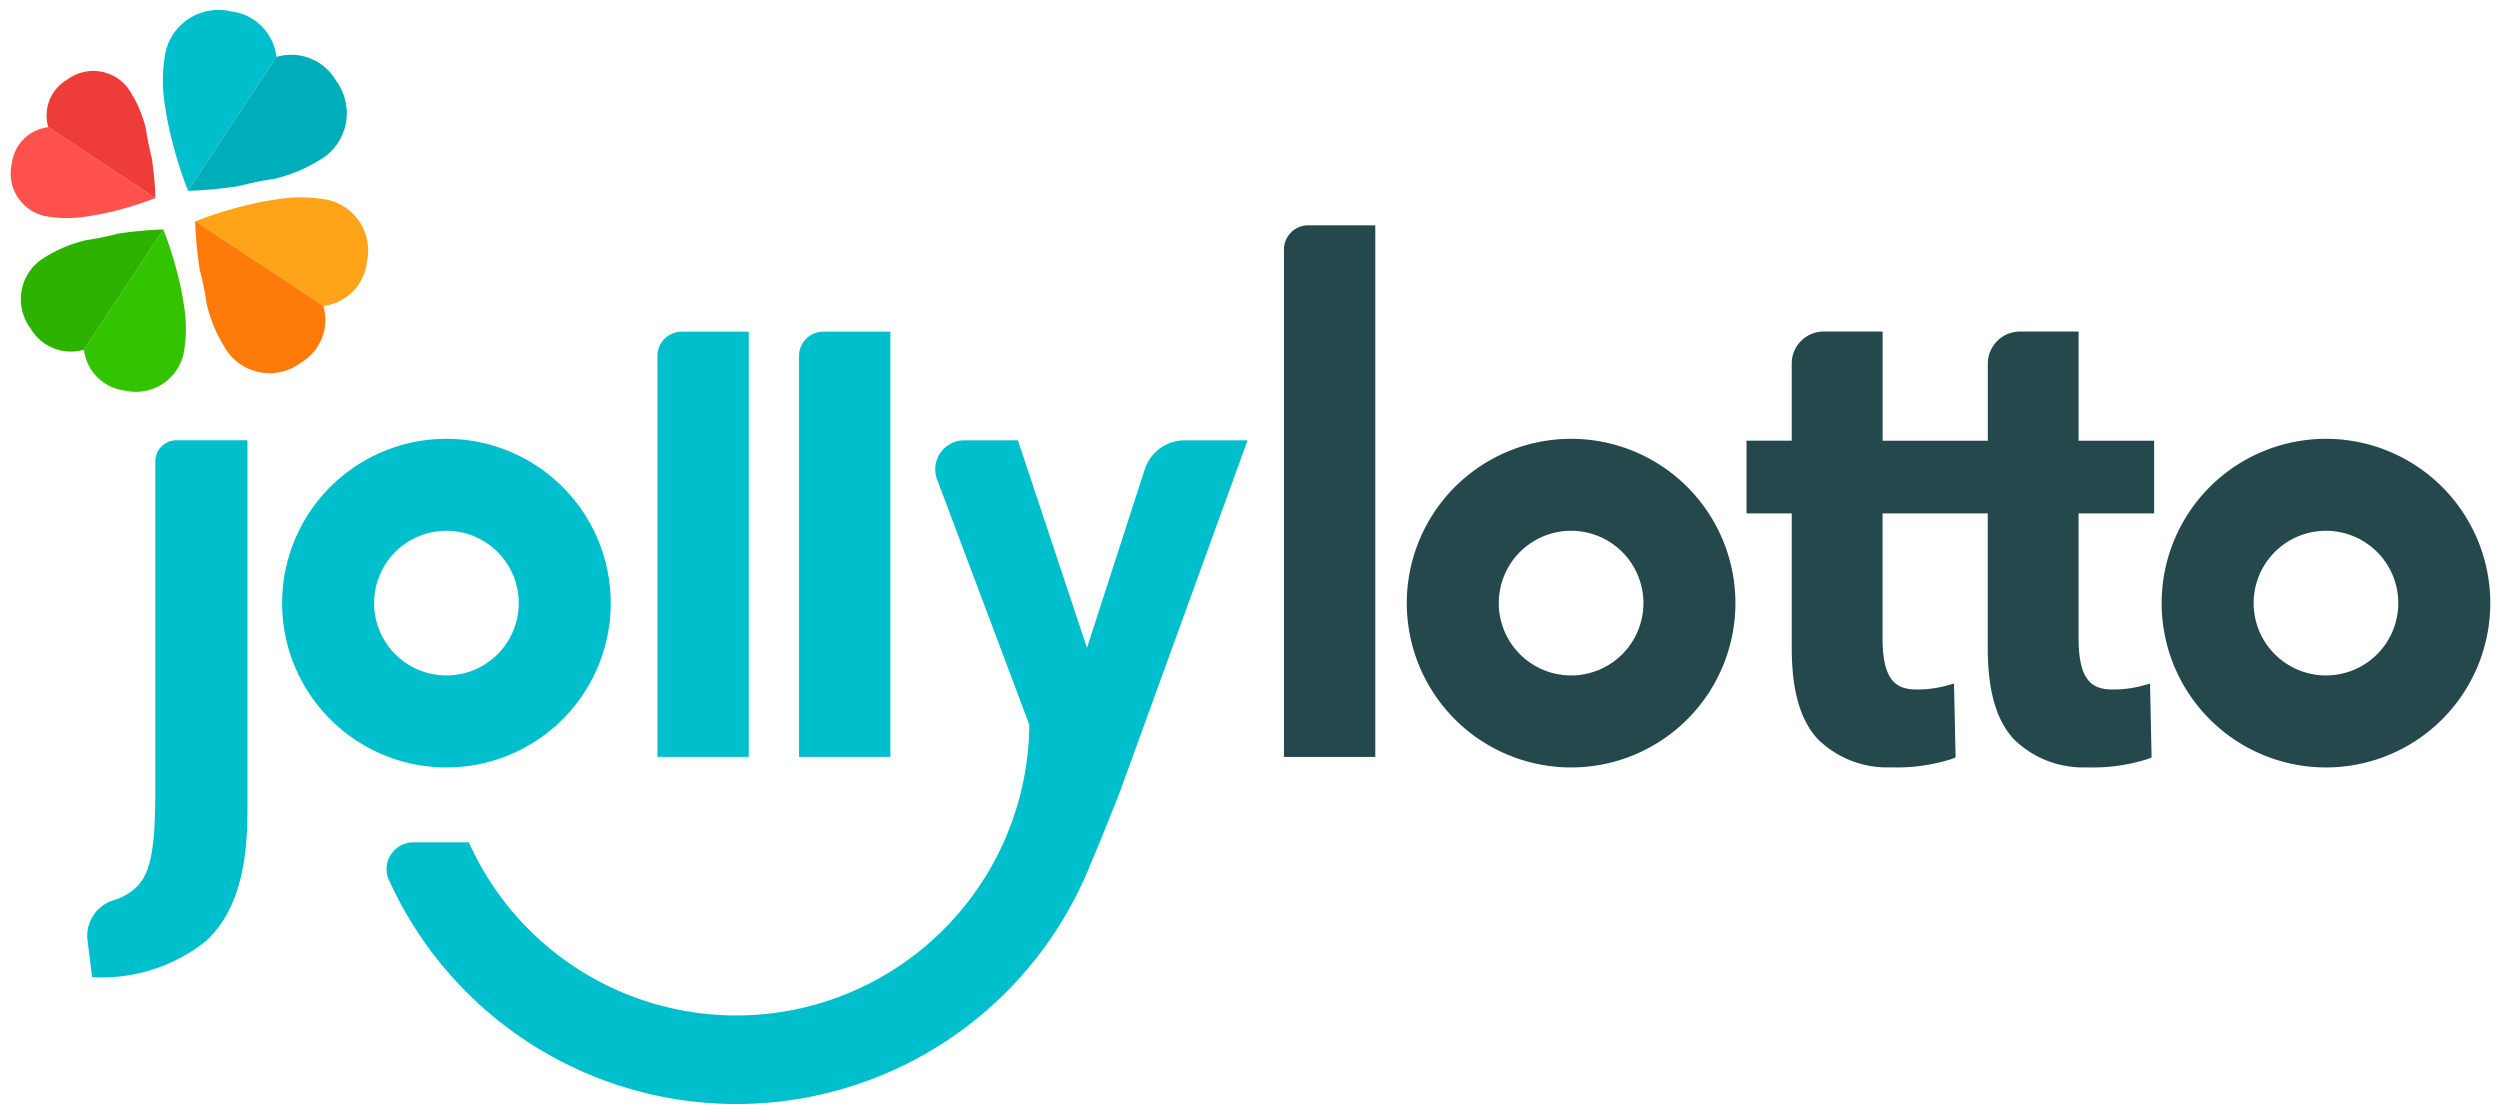 <svg xmlns="http://www.w3.org/2000/svg" width="128.351" height="57.181" viewBox="0 0 128.351 57.181">
  <g id="JollyLotto_Logo" data-name="JollyLotto Logo" transform="translate(-225.452 -18.32)">
    <g id="Group_6360" data-name="Group 6360">
      <path id="Path_26313" data-name="Path 26313" d="M111.034,45.284h-4.69V19.24a1.248,1.248,0,0,1,1.248-1.248h3.442Z" transform="translate(185.026 11.896)" fill="#24484b" stroke="rgba(0,0,0,0)" stroke-width="1"/>
      <path id="Path_26314" data-name="Path 26314" d="M165.906,36.2V32.47h-3.878V26.865H159.02a1.654,1.654,0,0,0-1.654,1.654V32.47h-5.4V26.865h-3.023A1.639,1.639,0,0,0,147.3,28.5v3.967h-2.32V36.2h2.32v6.864c0,2.241.43,3.748,1.351,4.739a5.081,5.081,0,0,0,3.765,1.436,9.252,9.252,0,0,0,3.074-.421l.223-.087-.081-3.793-.423.116a5.705,5.705,0,0,1-1.5.187c-1.048,0-1.746-.449-1.746-2.641V36.2h5.4v6.864c0,2.242.43,3.748,1.35,4.74a5.083,5.083,0,0,0,3.766,1.436,9.25,9.25,0,0,0,3.074-.421l.223-.087-.081-3.793-.423.116a5.707,5.707,0,0,1-1.5.187c-1.047,0-1.745-.449-1.745-2.641V36.2Z" transform="translate(170.14 8.477)" fill="#24484b" stroke="rgba(0,0,0,0)" stroke-width="1"/>
      <path id="Path_26315" data-name="Path 26315" d="M125.041,35.826a8.436,8.436,0,1,0,8.436,8.436,8.436,8.436,0,0,0-8.436-8.436m0,12.148a3.713,3.713,0,1,1,3.713-3.713,3.713,3.713,0,0,1-3.713,3.713" transform="translate(181.072 5.023)" fill="#24484b" stroke="rgba(0,0,0,0)" stroke-width="1"/>
      <path id="Path_26316" data-name="Path 26316" d="M188.087,35.826a8.436,8.436,0,1,0,8.436,8.436,8.436,8.436,0,0,0-8.436-8.436m0,12.148a3.713,3.713,0,1,1,3.713-3.713,3.713,3.713,0,0,1-3.713,3.713" transform="translate(156.781 5.023)" fill="#24484b" stroke="rgba(0,0,0,0)" stroke-width="1"/>
    </g>
    <g id="Group_6359" data-name="Group 6359">
      <path id="Path_26317" data-name="Path 26317" d="M70.533,48.706h-4.69V28.122a1.248,1.248,0,0,1,1.248-1.248h3.442Z" transform="translate(200.631 8.473)" fill="#00bfcc" stroke="rgba(0,0,0,0)" stroke-width="1"/>
      <path id="Path_26318" data-name="Path 26318" d="M58.708,48.706h-4.69V28.122a1.248,1.248,0,0,1,1.248-1.248h3.442Z" transform="translate(205.187 8.473)" fill="#00bfcc" stroke="rgba(0,0,0,0)" stroke-width="1"/>
      <path id="Path_26319" data-name="Path 26319" d="M6.412,61.646a1.919,1.919,0,0,1,1.307-2.08,2.839,2.839,0,0,0,1.245-.724c.68-.711.927-1.916.927-4.915v-16.9a1.085,1.085,0,0,1,1.082-1.082h3.648v19.1c0,3.308-.743,5.317-2.134,6.615A8.608,8.608,0,0,1,6.647,63.51Z" transform="translate(223.535 4.979)" fill="#00bfcc" stroke="rgba(0,0,0,0)" stroke-width="1"/>
      <path id="Path_26320" data-name="Path 26320" d="M31.107,35.826a8.436,8.436,0,1,0,8.436,8.436,8.436,8.436,0,0,0-8.436-8.436m0,12.148a3.713,3.713,0,1,1,3.713-3.713,3.713,3.713,0,0,1-3.713,3.713" transform="translate(217.265 5.023)" fill="#00bfcc" stroke="rgba(0,0,0,0)" stroke-width="1"/>
      <path id="Path_26321" data-name="Path 26321" d="M75.6,35.947H72.373a2.158,2.158,0,0,0-2.05,1.483L67.355,46.6,63.81,35.947H61.054a1.489,1.489,0,0,0-1.392,2.017l4.732,12.587A15.046,15.046,0,0,1,35.62,56.586H32.769a1.376,1.376,0,0,0-1.287,1.856,19.581,19.581,0,0,0,36.047-.717c.561-1.319,1.249-3.045,1.481-3.63Z" transform="translate(213.903 4.979)" fill="#00bfcc" stroke="rgba(0,0,0,0)" stroke-width="1"/>
    </g>
    <g id="Group_6368" data-name="Group 6368">
      <path id="Union_12" data-name="Union 12" d="M10656.435,16753.525a17.521,17.521,0,0,1-1.978.637,14.039,14.039,0,0,1-1.482.3,6.253,6.253,0,0,1-2.262-.021,2.233,2.233,0,0,1-1.652-2.687,2.128,2.128,0,0,1,1.871-1.865Z" transform="translate(-10423 -16725.039)" fill="#ff514d" stroke="rgba(0,0,0,0)" stroke-width="1"/>
      <path id="Union_10" data-name="Union 10" d="M10654.83,16749.414l-4.541,6.875a21.833,21.833,0,0,1-.795-2.471,17.169,17.169,0,0,1-.379-1.852,7.789,7.789,0,0,1,.027-2.826,2.788,2.788,0,0,1,3.355-2.064,2.659,2.659,0,0,1,2.332,2.338" transform="translate(-10415.184 -16728.172)" fill="#00bfcc" stroke="rgba(0,0,0,0)" stroke-width="1"/>
      <path id="Union_11" data-name="Union 11" d="M10655.576,16752.576l-6.576-4.344a21.014,21.014,0,0,1,2.364-.76,16.538,16.538,0,0,1,1.771-.363,7.489,7.489,0,0,1,2.7.025,2.668,2.668,0,0,1,1.974,3.211,2.545,2.545,0,0,1-2.236,2.23" transform="translate(-10413.527 -16718.547)" fill="#ffa319" stroke="rgba(0,0,0,0)" stroke-width="1"/>
      <path id="Union_13" data-name="Union 13" d="M10654.334,16755.268a2.391,2.391,0,0,1-2.094-2.1l4.076-6.168a19.8,19.8,0,0,1,.714,2.217,15.853,15.853,0,0,1,.34,1.662,7.006,7.006,0,0,1-.024,2.535,2.505,2.505,0,0,1-3.012,1.854" transform="translate(-10422.477 -16716.898)" fill="#33c400" stroke="rgba(0,0,0,0)" stroke-width="1"/>
      <path id="Path_26332" data-name="Path 26332" d="M20.813,24.935a2.668,2.668,0,0,1-3.728-.556A7.478,7.478,0,0,1,16,21.9a16.541,16.541,0,0,0-.362-1.772,20.923,20.923,0,0,1-.229-2.472L21.987,22a2.545,2.545,0,0,1-1.174,2.932" transform="translate(220.063 12.023)" fill="#fe7b0a" stroke="rgba(0,0,0,0)" stroke-width="1"/>
      <path id="Path_26333" data-name="Path 26333" d="M8.169,18.339l-4.075,6.17a2.388,2.388,0,0,1-2.751-1.1,2.5,2.5,0,0,1,.522-3.5,7,7,0,0,1,2.322-1.017,15.439,15.439,0,0,0,1.662-.34,19.7,19.7,0,0,1,2.319-.214" transform="translate(225.671 11.762)" fill="#2eb200"/>
      <path id="Path_26330" data-name="Path 26330" d="M8.572,11.626,3.068,7.99a2.13,2.13,0,0,1,.983-2.453A2.233,2.233,0,0,1,7.171,6a6.255,6.255,0,0,1,.907,2.072,13.776,13.776,0,0,0,.3,1.482,17.666,17.666,0,0,1,.191,2.069" transform="translate(224.864 16.863)" fill="#ee3d39"/>
      <path id="Path_26331" data-name="Path 26331" d="M21.836,8.958a7.8,7.8,0,0,1-2.589,1.134,17.469,17.469,0,0,0-1.852.379,21.964,21.964,0,0,1-2.585.239l4.541-6.876a2.662,2.662,0,0,1,3.066,1.228,2.789,2.789,0,0,1-.582,3.9" transform="translate(220.293 17.408)" fill="#00aeb9" stroke="rgba(0,0,0,0)" stroke-width="1"/>
    </g>
  </g>
</svg>
